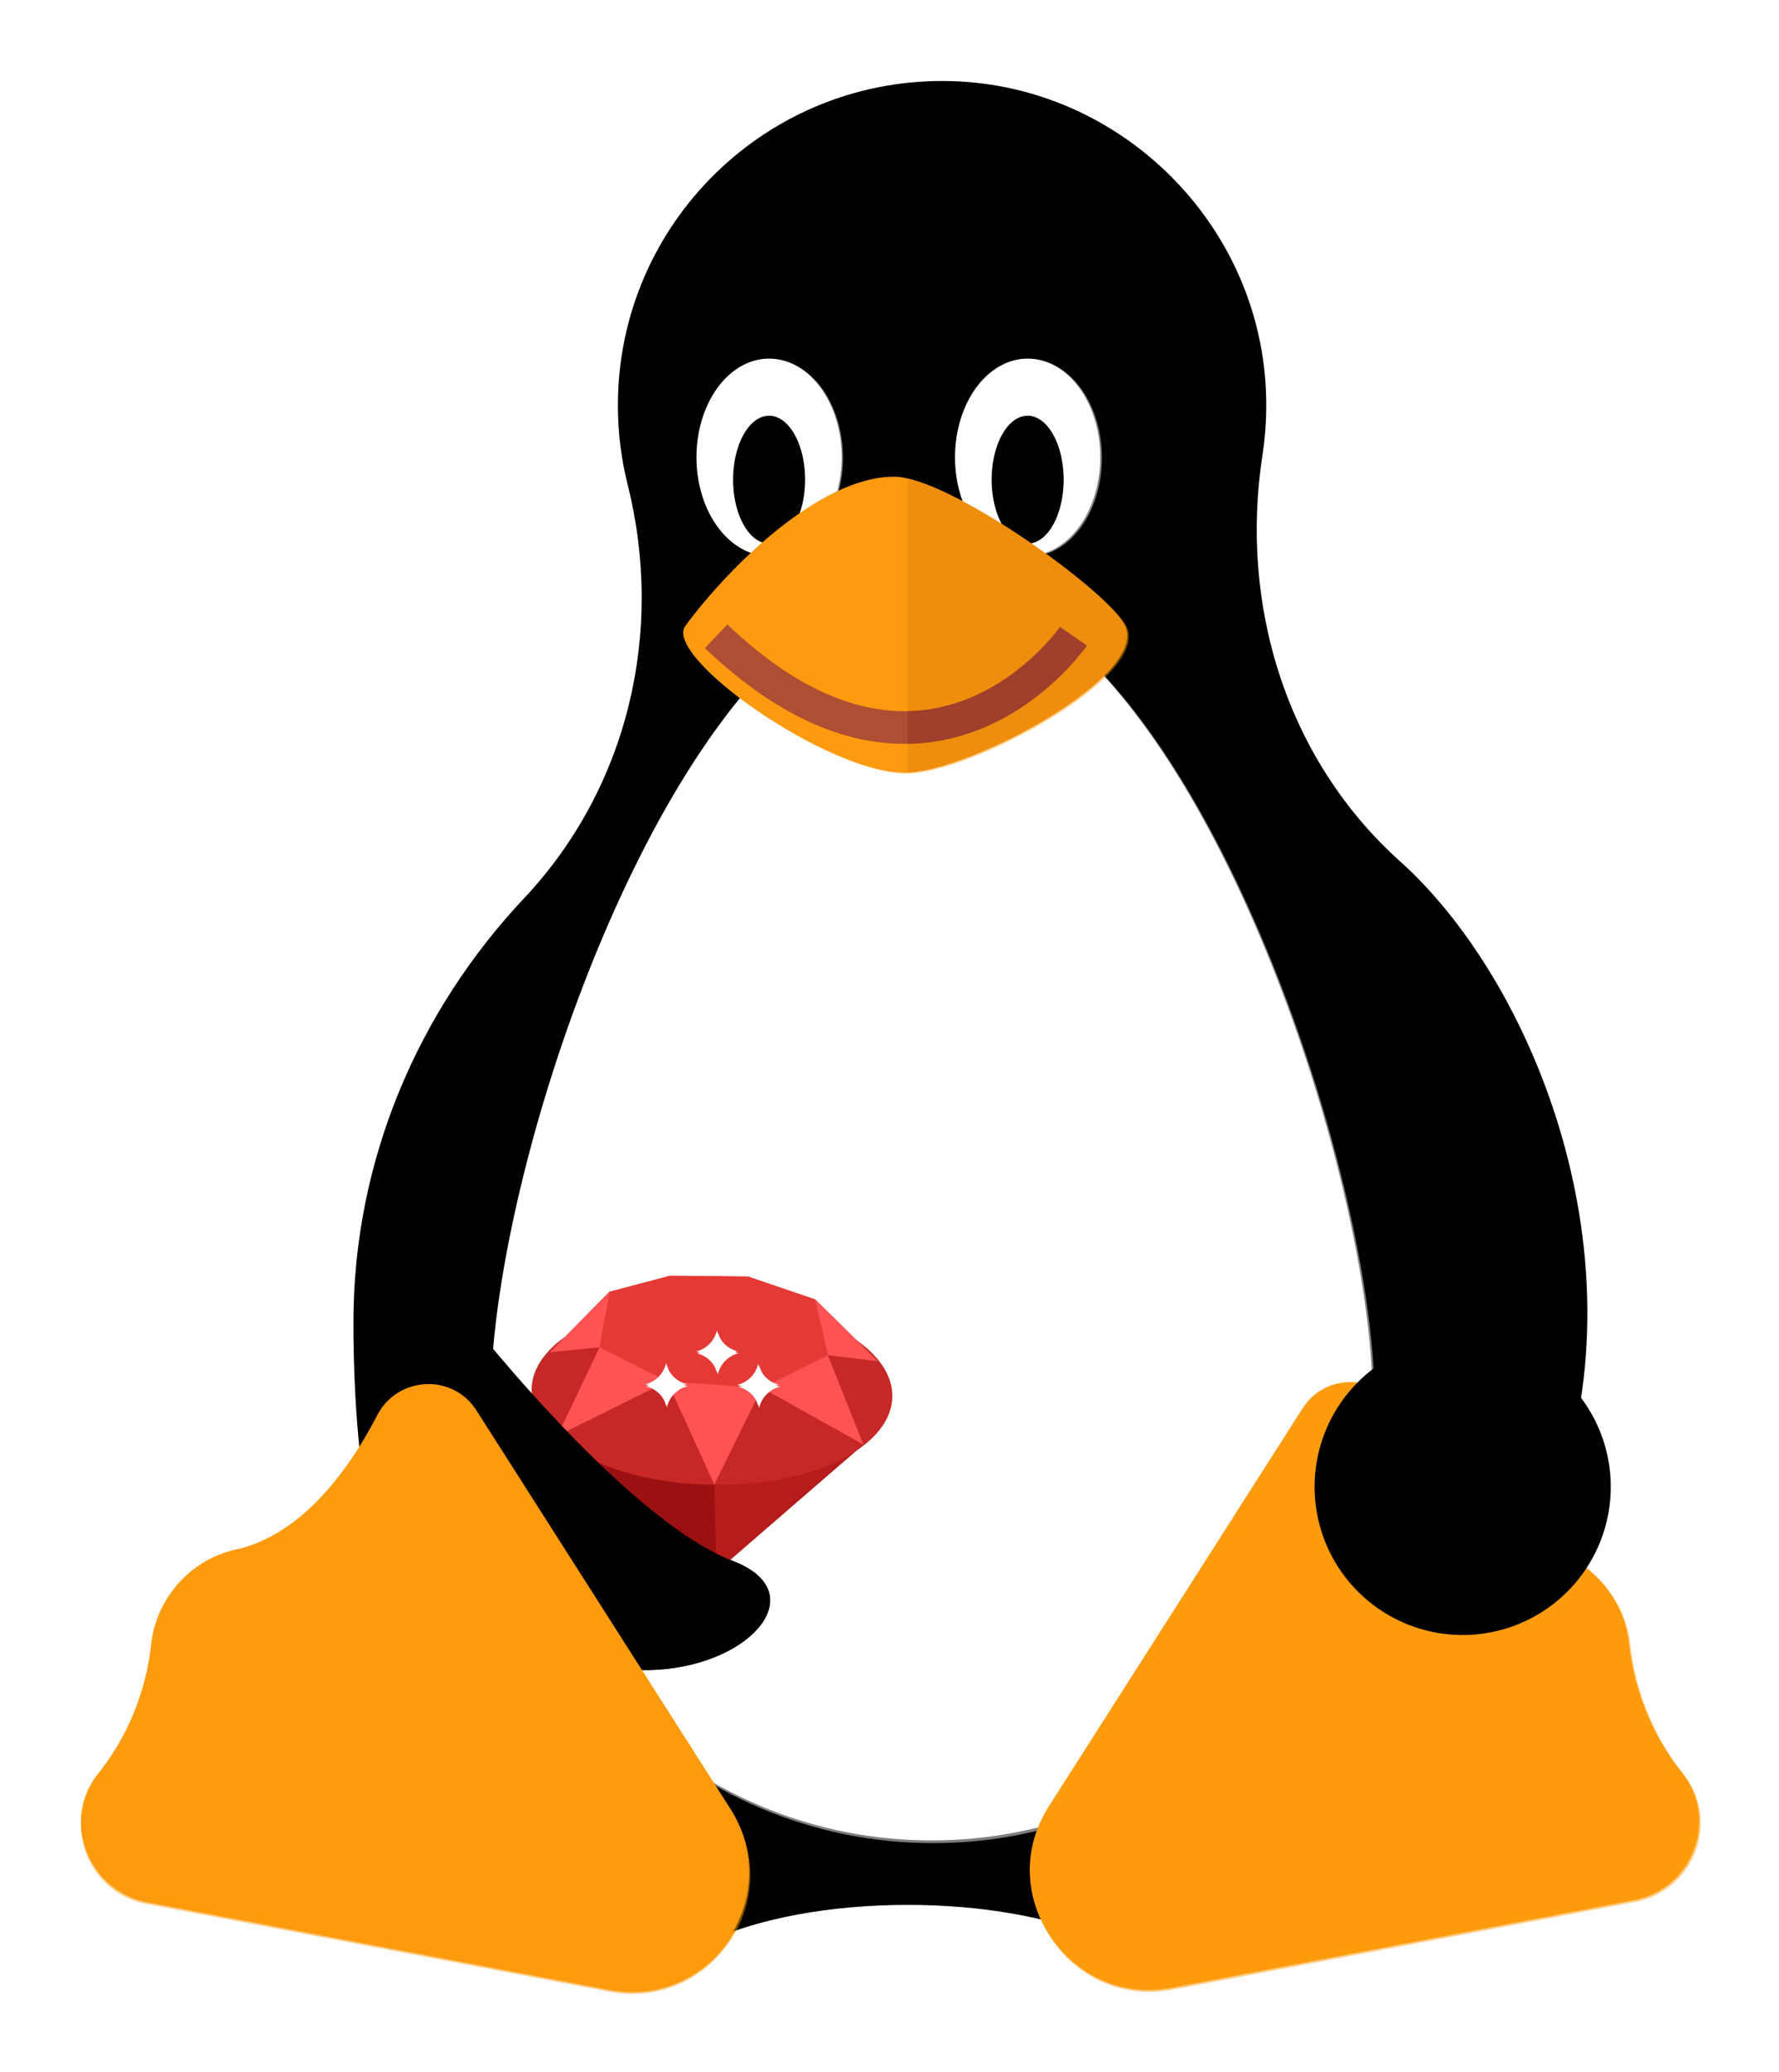 <?xml version="1.0" encoding="UTF-8" standalone="no"?>
<svg
   xmlns:dc="http://purl.org/dc/elements/1.1/"
   xmlns:cc="http://creativecommons.org/ns#"
   xmlns:rdf="http://www.w3.org/1999/02/22-rdf-syntax-ns#"
   xmlns:svg="http://www.w3.org/2000/svg"
   xmlns="http://www.w3.org/2000/svg"
   xmlns:sodipodi="http://sodipodi.sourceforge.net/DTD/sodipodi-0.dtd"
   xmlns:inkscape="http://www.inkscape.org/namespaces/inkscape"
   viewBox="0 0 86.621 100.823"
   version="1.1"
   id="svg106"
   sodipodi:docname="tux.svg"
   width="86.621"
   height="100.823"
   inkscape:version="1.0.1 (3bc2e813f5, 2020-09-07)">
  <sodipodi:namedview
     pagecolor="#ffffff"
     bordercolor="#666666"
     borderopacity="1"
     objecttolerance="10"
     gridtolerance="10"
     guidetolerance="10"
     inkscape:pageopacity="0"
     inkscape:pageshadow="2"
     inkscape:window-width="1920"
     inkscape:window-height="1009"
     id="namedview108"
     showgrid="false"
     showguides="false"
     inkscape:zoom="6.1827395"
     inkscape:cx="23.505323"
     inkscape:cy="53.056852"
     inkscape:window-x="0"
     inkscape:window-y="0"
     inkscape:window-maximized="1"
     inkscape:current-layer="svg106"
     inkscape:document-rotation="0" />
  <defs
     id="defs32">
    <filter
       height="1.158"
       y="-0.079"
       width="1.143"
       x="-0.072"
       id="j"
       color-interpolation-filters="sRGB">
      <feGaussianBlur
         stdDeviation="3.665"
         id="feGaussianBlur2" />
    </filter>
    <filter
       color-interpolation-filters="sRGB"
       id="i"
       x="-0.186"
       width="1.372"
       y="-0.183"
       height="1.366">
      <feGaussianBlur
         stdDeviation=".591"
         id="feGaussianBlur5" />
    </filter>
    <filter
       color-interpolation-filters="sRGB"
       id="h"
       x="-0.305"
       width="1.609"
       y="-0.299"
       height="1.599">
      <feGaussianBlur
         stdDeviation=".967"
         id="feGaussianBlur8" />
    </filter>
    <filter
       color-interpolation-filters="sRGB"
       id="g"
       x="-0.251"
       width="1.502"
       y="-0.247"
       height="1.494">
      <feGaussianBlur
         stdDeviation=".798"
         id="feGaussianBlur11" />
    </filter>
    <filter
       color-interpolation-filters="sRGB"
       id="f"
       x="-0.086"
       width="1.171"
       y="-0.1"
       height="1.2">
      <feGaussianBlur
         stdDeviation="1.588"
         id="feGaussianBlur14" />
    </filter>
    <filter
       height="1.158"
       y="-0.079"
       width="1.143"
       x="-0.072"
       id="e"
       color-interpolation-filters="sRGB">
      <feGaussianBlur
         stdDeviation="3.665"
         id="feGaussianBlur17" />
    </filter>
    <filter
       height="1.188"
       y="-0.094"
       width="1.125"
       x="-0.062"
       id="d"
       color-interpolation-filters="sRGB">
      <feGaussianBlur
         stdDeviation="2.126"
         id="feGaussianBlur20" />
    </filter>
    <filter
       color-interpolation-filters="sRGB"
       id="c"
       x="-0.127"
       width="1.255"
       y="-0.094"
       height="1.188">
      <feGaussianBlur
         stdDeviation="1.418"
         id="feGaussianBlur23" />
    </filter>
    <filter
       color-interpolation-filters="sRGB"
       id="b"
       x="-0.127"
       width="1.255"
       y="-0.094"
       height="1.188">
      <feGaussianBlur
         stdDeviation="1.418"
         id="feGaussianBlur26" />
    </filter>
    <filter
       color-interpolation-filters="sRGB"
       id="a"
       x="-0.058"
       width="1.116"
       y="-0.041"
       height="1.082">
      <feGaussianBlur
         stdDeviation="3.937"
         id="feGaussianBlur29" />
    </filter>
    <filter
       color-interpolation-filters="sRGB"
       id="a-3"
       x="-0.058"
       width="1.116"
       y="-0.041"
       height="1.082">
      <feGaussianBlur
         stdDeviation="3.937"
         id="feGaussianBlur29-6" />
    </filter>
    <filter
       color-interpolation-filters="sRGB"
       id="b-7"
       x="-0.127"
       width="1.255"
       y="-0.094"
       height="1.188">
      <feGaussianBlur
         stdDeviation="1.418"
         id="feGaussianBlur26-5" />
    </filter>
    <filter
       color-interpolation-filters="sRGB"
       id="c-3"
       x="-0.127"
       width="1.255"
       y="-0.094"
       height="1.188">
      <feGaussianBlur
         stdDeviation="1.418"
         id="feGaussianBlur23-5" />
    </filter>
    <filter
       height="1.188"
       y="-0.094"
       width="1.125"
       x="-0.062"
       id="d-6"
       color-interpolation-filters="sRGB">
      <feGaussianBlur
         stdDeviation="2.126"
         id="feGaussianBlur20-2" />
    </filter>
    <filter
       height="1.158"
       y="-0.079"
       width="1.143"
       x="-0.072"
       id="e-9"
       color-interpolation-filters="sRGB">
      <feGaussianBlur
         stdDeviation="3.665"
         id="feGaussianBlur17-1" />
    </filter>
    <filter
       color-interpolation-filters="sRGB"
       id="i-2"
       x="-0.186"
       width="1.372"
       y="-0.183"
       height="1.366">
      <feGaussianBlur
         stdDeviation=".591"
         id="feGaussianBlur5-7" />
    </filter>
    <filter
       height="1.158"
       y="-0.079"
       width="1.143"
       x="-0.072"
       id="j-0"
       color-interpolation-filters="sRGB">
      <feGaussianBlur
         stdDeviation="3.665"
         id="feGaussianBlur2-9" />
    </filter>
    <filter
       inkscape:collect="always"
       style="color-interpolation-filters:sRGB"
       id="filter2043"
       x="-0.05"
       width="1.1"
       y="-0.042"
       height="1.085">
      <feGaussianBlur
         inkscape:collect="always"
         stdDeviation="0.434"
         id="feGaussianBlur2045" />
    </filter>
  </defs>
  <g
     id="g1780"
     transform="matrix(3.78,0,0,3.78,-365.262,-359.854)"
     style="filter:url(#filter2043)">
    <path
       d="m 114.68,106.302 c -1.459,-1.31 -2.073,-3.293 -1.774,-5.231 0.042,-0.273 0.058,-0.554 0.044,-0.842 -0.101,-2.163 -1.883,-3.911 -4.048,-3.974 -2.363,-0.068 -4.3,1.827 -4.3,4.174 0,0.352 0.043,0.694 0.126,1.02 0.476,1.897 0.006,3.903 -1.335,5.327 -1.346,1.429 -2.198,3.348 -2.198,5.462 0,4.868 1.895,7.215 4.605,7.954 0.624,-0.28 1.528,-0.456 2.535,-0.456 0.958,0 1.822,0.159 2.441,0.416 3.345,-0.67 4.932,-2.3 6.039,-6.061 0.884,-3.004 -0.487,-6.311 -2.135,-7.79 z"
       id="path34-3"
       style="fill:#ffffff;stroke-width:0.265" />
    <path
       filter="url(#a)"
       fill="#ffffff"
       opacity="0.7"
       d="m 84.225,242.448 c 0,-45.34 36.325,-150.337 81.134,-150.337 44.809,0 81.134,105.528 81.134,150.337 0,44.809 -36.325,81.134 -81.134,81.134 -44.809,0 -81.134,-36.325 -81.134,-81.134 z"
       transform="matrix(0.07,0,0,0.07,97.069,96.254)"
       id="path36-6"
       style="filter:url(#a-3)" />
    <path
       fill="#ffffff"
       d="m 102.965,113.226 c 0,-3.174 2.543,-10.524 5.68,-10.524 3.137,0 5.68,7.387 5.68,10.524 0,3.137 -2.543,5.68 -5.68,5.68 -3.137,0 -5.68,-2.543 -5.68,-5.68 z m 4.52,-12.128 a 0.935,1.27 0 0 1 -0.935,1.27 0.935,1.27 0 0 1 -0.935,-1.27 0.935,1.27 0 0 1 0.935,-1.27 0.935,1.27 0 0 1 0.935,1.27"
       id="path38-0"
       style="stroke-width:0.265" />
    <path
       filter="url(#b)"
       fill="#ffffff"
       opacity="0.7"
       d="m 148.799,69.203 a 13.363,18.14 0 0 1 -13.363,18.14 13.363,18.14 0 0 1 -13.363,-18.14 13.363,18.14 0 0 1 13.363,-18.14 13.363,18.14 0 0 1 13.363,18.14"
       transform="matrix(0.07,0,0,0.07,97.069,96.254)"
       id="path40-6"
       style="filter:url(#b-7)" />
    <path
       fill="#000100"
       d="m 107.014,101.387 a 0.464,0.823 0 0 1 -0.464,0.823 0.464,0.823 0 0 1 -0.464,-0.823 0.464,0.823 0 0 1 0.464,-0.823 0.464,0.823 0 0 1 0.464,0.823"
       id="path42-2"
       style="stroke-width:0.265" />
    <path
       fill="#ffffff"
       d="m 110.816,101.099 a 0.935,1.27 0 0 1 -0.935,1.27 0.935,1.27 0 0 1 -0.935,-1.27 0.935,1.27 0 0 1 0.935,-1.27 0.935,1.27 0 0 1 0.935,1.27"
       id="path44-6"
       style="stroke-width:0.265" />
    <path
       filter="url(#c)"
       fill="#ffffff"
       opacity="0.7"
       d="m 196.379,69.203 a 13.363,18.14 0 0 1 -13.363,18.14 13.363,18.14 0 0 1 -13.363,-18.14 13.363,18.14 0 0 1 13.363,-18.14 13.363,18.14 0 0 1 13.363,18.14"
       transform="matrix(0.07,0,0,0.07,97.069,96.254)"
       id="path46-1"
       style="filter:url(#c-3)" />
    <path
       fill="#000100"
       d="m 110.345,101.387 a 0.464,0.823 0 0 1 -0.464,0.823 0.464,0.823 0 0 1 -0.464,-0.823 0.464,0.823 0 0 1 0.464,-0.823 0.464,0.823 0 0 1 0.464,0.823"
       id="path48-8"
       style="stroke-width:0.265" />
    <path
       fill="#ae4e32"
       d="m 108.293,104.789 c -0.846,0 -1.709,-0.414 -2.57,-1.233 l 0.29,-0.304 c 0.858,0.816 1.7,1.188 2.503,1.105 1.108,-0.114 1.775,-1.063 1.782,-1.073 l 0.346,0.239 c -0.032,0.046 -0.786,1.118 -2.084,1.252 a 2.582,2.582 0 0 1 -0.266,0.014 z"
       id="path50-7"
       style="stroke-width:0.265" />
    <path
       fill="#9e402b"
       d="m 108.516,104.357 c -0.06,0.006 -0.12,0.009 -0.18,0.01 v 0.42 c 0.075,-0.001 0.149,-0.005 0.223,-0.013 1.299,-0.134 2.053,-1.206 2.084,-1.252 l -0.346,-0.239 c -0.006,0.01 -0.674,0.958 -1.782,1.073 z"
       id="path52-9"
       style="stroke-width:0.265" />
    <path
       fill="#fe9a0f"
       d="m 111.134,103.27 c 0.305,0.652 -2.021,1.888 -2.832,1.888 -1.011,0 -3.121,-1.494 -2.832,-1.888 0.541,-0.735 1.721,-1.921 2.689,-1.921 0.698,0 2.766,1.478 2.974,1.921 z"
       id="path54-2"
       style="stroke-width:0.265" />
    <path
       fill="#e2810c"
       d="m 111.134,103.27 c -0.192,-0.41 -1.982,-1.709 -2.799,-1.897 v 3.784 c 0.837,-0.031 3.1,-1.243 2.799,-1.886 z"
       id="path56-0"
       style="stroke-width:0.265" />
    <path
       d="m 200.916,100.224 c 4.364,9.307 -28.874,26.965 -40.448,26.965 -14.437,0 -44.586,-21.338 -40.448,-26.965 7.721,-10.5 24.579,-27.442 38.419,-27.442 9.971,0 39.511,21.118 42.477,27.442 z"
       fill="#fe9a0f"
       transform="matrix(0.07,0,0,0.07,97.069,96.254)"
       opacity="0.7"
       filter="url(#d)"
       id="path58-2"
       style="filter:url(#d-6)" />
    <path
       fill="#ae4e32"
       d="m 108.293,104.789 c -0.846,0 -1.709,-0.414 -2.57,-1.233 l 0.29,-0.304 c 0.858,0.816 1.7,1.188 2.503,1.105 1.108,-0.114 1.775,-1.063 1.782,-1.073 l 0.346,0.239 c -0.032,0.046 -0.786,1.118 -2.084,1.252 a 2.582,2.582 0 0 1 -0.266,0.014 z"
       id="path60-3"
       style="stroke-width:0.265" />
    <path
       fill="#9e402b"
       d="m 108.516,104.357 c -0.06,0.006 -0.12,0.009 -0.18,0.01 v 0.42 c 0.075,-0.001 0.149,-0.005 0.223,-0.013 1.299,-0.134 2.053,-1.206 2.084,-1.252 l -0.346,-0.239 c -0.006,0.01 -0.674,0.958 -1.782,1.073 z"
       id="path62-7"
       style="stroke-width:0.265" />
    <path
       fill="#fe9b0e"
       d="m 114.703,113.41 c 0.413,0.798 1.027,1.551 1.819,1.725 0.584,0.129 1.026,0.626 1.091,1.22 0.009,0.083 0.021,0.165 0.037,0.248 0.101,0.538 0.329,1.019 0.648,1.419 0.478,0.6 0.133,1.496 -0.621,1.639 l -5.955,1.129 c -1.297,0.246 -2.273,-1.16 -1.588,-2.289 l 3.288,-5.155 c 0.308,-0.483 1.018,-0.443 1.281,0.065 z"
       id="path64-5"
       style="stroke-width:0.265" />
    <path
       d="m 251.9,245.073 c 5.898,11.393 14.67,22.153 25.984,24.644 8.344,1.837 14.655,8.937 15.586,17.43 0.129,1.179 0.304,2.361 0.527,3.546 1.441,7.679 4.702,14.555 9.252,20.267 6.831,8.576 1.907,21.367 -8.865,23.408 l -85.065,16.121 c -18.529,3.512 -32.467,-16.577 -22.691,-32.704 l 46.968,-73.639 c 4.396,-6.894 14.546,-6.335 18.304,0.927 z"
       fill="#fe9b0e"
       transform="matrix(0.07,0,0,0.07,97.069,96.254)"
       opacity="0.71"
       filter="url(#e)"
       id="path66-9"
       style="filter:url(#e-9)" />
    <path
       d="m 117.393,114.355 a 1.908,1.908 0 0 1 -1.908,1.908 1.908,1.908 0 0 1 -1.908,-1.908 1.908,1.908 0 0 1 1.908,-1.908 1.908,1.908 0 0 1 1.908,1.908 m -14.798,-2.09 c 0,0 2.038,2.485 3.491,3.045 1.453,0.56 -0.691,2.186 -2.651,0.953 -1.96,-1.233 -0.84,-3.998 -0.84,-3.998 z"
       id="path68-2"
       style="fill:#ffffff;stroke-width:0.265" />
    <path
       d="m 102.517,111.99 c 0,0 2.116,2.76 3.568,3.32 1.453,0.56 -0.691,2.186 -2.651,0.953 -1.53,-0.963 -1.826,-4.047 -1.601,-4.832 0.063,-0.221 0.683,0.559 0.683,0.559 z"
       id="path92-2"
       style="fill:#ffffff;stroke-width:0.265" />
    <path
       fill="#fe9b0e"
       d="m 101.499,113.437 c -0.413,0.798 -1.027,1.551 -1.819,1.725 -0.584,0.129 -1.026,0.626 -1.091,1.22 a 3.292,3.292 0 0 1 -0.037,0.248 c -0.101,0.538 -0.329,1.019 -0.648,1.419 -0.478,0.6 -0.133,1.496 0.621,1.639 l 5.955,1.129 c 1.297,0.246 2.273,-1.16 1.588,-2.289 l -3.288,-5.155 c -0.308,-0.483 -1.018,-0.443 -1.281,0.065 z"
       id="path94-8"
       style="stroke-width:0.265" />
    <path
       filter="url(#i)"
       fill="#ffffff"
       d="m 116.474,235.811 c -0.432,1.919 -1.913,3.428 -3.825,3.895 1.89,0.47 3.356,1.959 3.796,3.855 0.432,-1.919 1.914,-3.428 3.825,-3.895 -1.89,-0.469 -3.356,-1.959 -3.797,-3.856 z"
       class="spark3"
       transform="matrix(0.07,0,0,0.07,97.069,96.254)"
       id="path102-9"
       style="filter:url(#i-2)" />
    <path
       d="m 63.286,245.453 c -5.898,11.393 -14.67,22.153 -25.984,24.644 -8.344,1.837 -14.655,8.937 -15.586,17.43 -0.129,1.179 -0.304,2.361 -0.526,3.546 -1.441,7.679 -4.702,14.555 -9.252,20.267 -6.831,8.576 -1.907,21.367 8.865,23.408 l 85.065,16.121 c 18.529,3.512 32.467,-16.577 22.691,-32.704 l -46.968,-73.639 c -4.397,-6.894 -14.547,-6.335 -18.305,0.927 z"
       fill="#fe9b0e"
       transform="matrix(0.07,0,0,0.07,97.069,96.254)"
       opacity="0.7"
       filter="url(#j)"
       id="path104-7"
       style="filter:url(#j-0)" />
  </g>
  <g
     id="g1863"
     transform="translate(-4.386,2.941)">
    <path
       d="M 72.56,38.977 C 67.044,34.026 64.726,26.533 65.856,19.207 66.015,18.177 66.074,17.113 66.023,16.026 65.64,7.853 58.904,1.244 50.725,1.007 41.793,0.748 34.472,7.911 34.472,16.784 c 0,1.33 0.165,2.622 0.474,3.856 1.8,7.17 0.024,14.752 -5.045,20.133 -5.088,5.401 -8.307,12.655 -8.307,20.644 0,18.4 7.161,27.268 17.406,30.061 2.357,-1.058 5.776,-1.724 9.58,-1.724 3.619,0 6.887,0.603 9.226,1.572 12.642,-2.534 18.639,-8.691 22.823,-22.907 3.342,-11.354 -1.839,-23.852 -8.07,-29.443 z"
       id="path34" />
    <path
       filter="url(#a)"
       fill="#ffffff"
       opacity="0.7"
       d="m 84.225,242.448 c 0,-45.34 36.325,-150.337 81.134,-150.337 44.809,0 81.134,105.528 81.134,150.337 0,44.809 -36.325,81.134 -81.134,81.134 -44.809,0 -81.134,-36.325 -81.134,-81.134 z"
       transform="matrix(0.265,0,0,0.265,6,1)"
       id="path36" />
    <path
       fill="#ffffff"
       d="m 28.284,65.148 c 0,-11.996 9.611,-39.777 21.467,-39.777 11.856,0 21.467,27.921 21.467,39.777 0,11.856 -9.611,21.467 -21.467,21.467 -11.856,0 -21.467,-9.611 -21.467,-21.467 z m 17.085,-45.838 a 3.536,4.8 0 0 1 -3.536,4.8 3.536,4.8 0 0 1 -3.536,-4.8 3.536,4.8 0 0 1 3.536,-4.8 3.536,4.8 0 0 1 3.536,4.8"
       id="path38" />
    <path
       filter="url(#b)"
       fill="#ffffff"
       opacity="0.7"
       d="m 148.799,69.203 a 13.363,18.14 0 0 1 -13.363,18.14 13.363,18.14 0 0 1 -13.363,-18.14 13.363,18.14 0 0 1 13.363,-18.14 13.363,18.14 0 0 1 13.363,18.14"
       transform="matrix(0.265,0,0,0.265,6,1)"
       id="path40" />
    <path
       fill="#000100"
       d="m 43.587,20.4 a 1.753,3.111 0 0 1 -1.753,3.111 1.753,3.111 0 0 1 -1.753,-3.111 1.753,3.111 0 0 1 1.753,-3.111 1.753,3.111 0 0 1 1.753,3.111"
       id="path42" />
    <path
       fill="#ffffff"
       d="m 57.958,19.31 a 3.536,4.8 0 0 1 -3.536,4.8 3.536,4.8 0 0 1 -3.536,-4.8 3.536,4.8 0 0 1 3.536,-4.8 3.536,4.8 0 0 1 3.536,4.8"
       id="path44" />
    <path
       filter="url(#c)"
       fill="#ffffff"
       opacity="0.7"
       d="m 196.379,69.203 a 13.363,18.14 0 0 1 -13.363,18.14 13.363,18.14 0 0 1 -13.363,-18.14 13.363,18.14 0 0 1 13.363,-18.14 13.363,18.14 0 0 1 13.363,18.14"
       transform="matrix(0.265,0,0,0.265,6,1)"
       id="path46" />
    <path
       fill="#000100"
       d="m 56.176,20.4 a 1.753,3.111 0 0 1 -1.753,3.111 1.753,3.111 0 0 1 -1.753,-3.111 1.753,3.111 0 0 1 1.753,-3.111 1.753,3.111 0 0 1 1.753,3.111"
       id="path48" />
    <path
       fill="#ae4e32"
       d="m 48.42,33.256 c -3.198,0 -6.46,-1.563 -9.713,-4.659 l 1.094,-1.15 c 3.243,3.086 6.427,4.49 9.461,4.178 4.189,-0.433 6.71,-4.018 6.735,-4.054 l 1.307,0.902 c -0.119,0.172 -2.97,4.224 -7.878,4.73 a 9.761,9.761 0 0 1 -1.006,0.052 z"
       id="path50" />
    <path
       fill="#9e402b"
       d="m 49.263,31.625 c -0.226,0.023 -0.454,0.034 -0.682,0.038 v 1.589 c 0.282,-0.005 0.564,-0.019 0.845,-0.048 4.908,-0.507 7.759,-4.559 7.878,-4.73 l -1.307,-0.902 c -0.024,0.036 -2.546,3.621 -6.734,4.054 z"
       id="path52" />
    <path
       fill="#fe9a0f"
       d="m 59.159,27.518 c 1.155,2.462 -7.64,7.134 -10.702,7.134 -3.82,0 -11.797,-5.646 -10.702,-7.135 2.043,-2.778 6.503,-7.261 10.165,-7.261 2.638,0 10.454,5.587 11.239,7.261 z"
       id="path54" />
    <path
       fill="#e2810c"
       d="M 59.159,27.518 C 58.431,25.967 51.668,21.057 48.581,20.346 v 14.3 c 3.165,-0.116 11.718,-4.698 10.578,-7.129 z"
       id="path56" />
    <path
       d="m 200.916,100.224 c 4.364,9.307 -28.874,26.965 -40.448,26.965 -14.437,0 -44.586,-21.338 -40.448,-26.965 7.721,-10.5 24.579,-27.442 38.419,-27.442 9.971,0 39.511,21.118 42.477,27.442 z"
       fill="#fe9a0f"
       transform="matrix(0.265,0,0,0.265,6,1)"
       opacity="0.7"
       filter="url(#d)"
       id="path58" />
    <path
       fill="#ae4e32"
       d="m 48.42,33.256 c -3.198,0 -6.46,-1.563 -9.713,-4.659 l 1.094,-1.15 c 3.243,3.086 6.427,4.49 9.461,4.178 4.189,-0.433 6.71,-4.018 6.735,-4.054 l 1.307,0.902 c -0.119,0.172 -2.97,4.224 -7.878,4.73 a 9.761,9.761 0 0 1 -1.006,0.052 z"
       id="path60" />
    <path
       fill="#9e402b"
       d="m 49.263,31.625 c -0.226,0.023 -0.454,0.034 -0.682,0.038 v 1.589 c 0.282,-0.005 0.564,-0.019 0.845,-0.048 4.908,-0.507 7.759,-4.559 7.878,-4.73 l -1.307,-0.902 c -0.024,0.036 -2.546,3.621 -6.734,4.054 z"
       id="path62" />
    <path
       fill="#fe9b0e"
       d="m 72.649,65.842 c 1.561,3.014 3.881,5.861 6.875,6.52 2.208,0.486 3.877,2.365 4.124,4.612 0.034,0.312 0.08,0.625 0.139,0.938 0.381,2.032 1.244,3.851 2.448,5.362 1.807,2.269 0.505,5.653 -2.346,6.193 l -22.507,4.265 c -4.902,0.929 -8.59,-4.386 -6.004,-8.653 L 67.806,65.597 c 1.163,-1.824 3.849,-1.676 4.843,0.245 z"
       id="path64" />
    <path
       d="m 251.9,245.073 c 5.898,11.393 14.67,22.153 25.984,24.644 8.344,1.837 14.655,8.937 15.586,17.43 0.129,1.179 0.304,2.361 0.527,3.546 1.441,7.679 4.702,14.555 9.252,20.267 6.831,8.576 1.907,21.367 -8.865,23.408 l -85.065,16.121 c -18.529,3.512 -32.467,-16.577 -22.691,-32.704 l 46.968,-73.639 c 4.396,-6.894 14.546,-6.335 18.304,0.927 z"
       fill="#fe9b0e"
       transform="matrix(0.265,0,0,0.265,6,1)"
       opacity="0.71"
       filter="url(#e)"
       id="path66" />
    <path
       d="m 82.815,69.411 a 7.21,7.21 0 0 1 -7.21,7.21 7.21,7.21 0 0 1 -7.21,-7.21 7.21,7.21 0 0 1 7.21,-7.21 7.21,7.21 0 0 1 7.21,7.21 M 26.885,61.511 c 0,0 7.704,9.393 13.194,11.509 5.49,2.117 -2.611,8.262 -10.02,3.602 -7.408,-4.66 -3.175,-15.111 -3.175,-15.111 z"
       id="path68" />
    <g
       filter="url(#f)"
       transform="matrix(0.278,0.274,-0.264,0.268,38.727,51.845)"
       id="g80">
      <path
         fill="#9b1010"
         d="M 42,14 40,40 14,42 Z"
         id="path70" />
      <path
         fill="#b71c1c"
         d="M 28,28 40,40 42,14 Z"
         id="path72" />
      <path
         fill="#c62828"
         d="M 15.752,15.752 A 22.621,11.664 -45.001 1 0 32.248,32.248 22.621,11.664 -45.001 1 0 15.752,15.752 Z"
         id="path74" />
      <path
         fill="#e53935"
         d="m 10,17 7,-7 8,-4 6,4 -3,9 -9,8 -9,3 -4,-6 z"
         id="path76" />
      <path
         fill="#ff5252"
         d="M 31,10 25,6 h 11 z m 11,5 -11,-5 -3,9 z M 19,27 32.235,32.235 28,19 Z m -9,3 4,12 5,-15 z M 6,24 v 11 l 4,-5 z"
         id="path78" />
    </g>
    <path
       d="m 46.69,67.086 -7.42,6.42 -7.746,-6.577 z"
       fill="#9b1010"
       id="path82" />
    <path
       d="m 39.107,67.007 0.163,6.498 7.42,-6.42 z"
       fill="#b71c1c"
       id="path84" />
    <path
       d="m 38.941,60.375 a 8.666,4.464 1.326 1 0 0.224,8.932 8.666,4.464 1.326 1 0 -0.224,-8.932 z"
       fill="#c62828"
       id="path86" />
    <path
       d="m 37.015,59.136 3.792,0.039 3.277,1.117 0.61,2.713 -3.209,1.591 -4.611,-0.318 -3.291,-1.658 0.474,-2.702 z"
       fill="#e53935"
       id="path88" />
    <path
       d="m 44.693,63.005 -0.61,-2.713 3.054,3.009 z m 1.734,4.349 -1.734,-4.349 -3.209,1.591 z m -9.554,-3.077 2.292,5.023 2.319,-4.705 z m -3.291,-1.658 -2.058,4.31 5.349,-2.651 z m 0.474,-2.702 -2.904,2.947 2.431,-0.245 z"
       fill="#ff5252"
       id="path90" />
    <path
       d="m 26.592,60.473 c 0,0 7.997,10.431 13.487,12.548 5.49,2.117 -2.611,8.262 -10.02,3.602 -5.784,-3.638 -6.903,-15.294 -6.049,-18.263 0.24,-0.834 2.582,2.113 2.582,2.113 z"
       id="path92" />
    <path
       fill="#fe9b0e"
       d="m 22.744,65.943 c -1.561,3.014 -3.881,5.861 -6.875,6.52 -2.208,0.486 -3.877,2.365 -4.124,4.612 a 12.441,12.441 0 0 1 -0.139,0.938 c -0.381,2.032 -1.244,3.851 -2.448,5.362 -1.807,2.269 -0.505,5.653 2.346,6.193 L 34.011,93.834 c 4.902,0.929 8.59,-4.386 6.004,-8.653 L 27.587,65.697 c -1.163,-1.824 -3.849,-1.676 -4.843,0.245 z"
       id="path94" />
    <path
       fill="#ffffff"
       d="m 41.304,63.419 c -0.114,0.508 -0.506,0.907 -1.012,1.031 0.5,0.124 0.888,0.518 1.004,1.02 0.114,-0.508 0.506,-0.907 1.012,-1.03 -0.5,-0.124 -0.888,-0.518 -1.004,-1.02 z m -2.011,-1.626 c -0.114,0.508 -0.506,0.907 -1.012,1.031 0.5,0.124 0.888,0.518 1.004,1.02 0.114,-0.508 0.506,-0.907 1.012,-1.03 -0.5,-0.124 -0.888,-0.518 -1.004,-1.02 z m -2.476,1.599 c -0.114,0.508 -0.506,0.907 -1.012,1.031 0.5,0.124 0.888,0.518 1.004,1.02 0.114,-0.508 0.506,-0.907 1.012,-1.03 -0.5,-0.124 -0.888,-0.518 -1.004,-1.02 z"
       class="spark3"
       id="path96" />
    <path
       filter="url(#g)"
       fill="#ffffff"
       class="spark3"
       d="m 133.433,235.913 c -0.432,1.919 -1.913,3.428 -3.825,3.895 1.89,0.47 3.356,1.959 3.796,3.855 0.432,-1.919 1.914,-3.428 3.825,-3.895 -1.89,-0.469 -3.356,-1.959 -3.797,-3.856 z"
       transform="matrix(0.265,0,0,0.265,6,1)"
       id="path98" />
    <path
       filter="url(#h)"
       fill="#ffffff"
       d="m 125.831,229.769 c -0.432,1.919 -1.913,3.428 -3.825,3.895 1.89,0.47 3.356,1.959 3.796,3.855 0.432,-1.919 1.914,-3.428 3.825,-3.895 -1.89,-0.469 -3.356,-1.959 -3.797,-3.856 z"
       class="spark3"
       transform="matrix(0.265,0,0,0.265,6,1)"
       id="path100" />
    <path
       filter="url(#i)"
       fill="#ffffff"
       d="m 116.474,235.811 c -0.432,1.919 -1.913,3.428 -3.825,3.895 1.89,0.47 3.356,1.959 3.796,3.855 0.432,-1.919 1.914,-3.428 3.825,-3.895 -1.89,-0.469 -3.356,-1.959 -3.797,-3.856 z"
       class="spark3"
       transform="matrix(0.265,0,0,0.265,6,1)"
       id="path102" />
    <path
       d="m 63.286,245.453 c -5.898,11.393 -14.67,22.153 -25.984,24.644 -8.344,1.837 -14.655,8.937 -15.586,17.43 -0.129,1.179 -0.304,2.361 -0.526,3.546 -1.441,7.679 -4.702,14.555 -9.252,20.267 -6.831,8.576 -1.907,21.367 8.865,23.408 l 85.065,16.121 c 18.529,3.512 32.467,-16.577 22.691,-32.704 l -46.968,-73.639 c -4.397,-6.894 -14.547,-6.335 -18.305,0.927 z"
       fill="#fe9b0e"
       transform="matrix(0.265,0,0,0.265,6,1)"
       opacity="0.7"
       filter="url(#j)"
       id="path104" />
  </g>
</svg>
